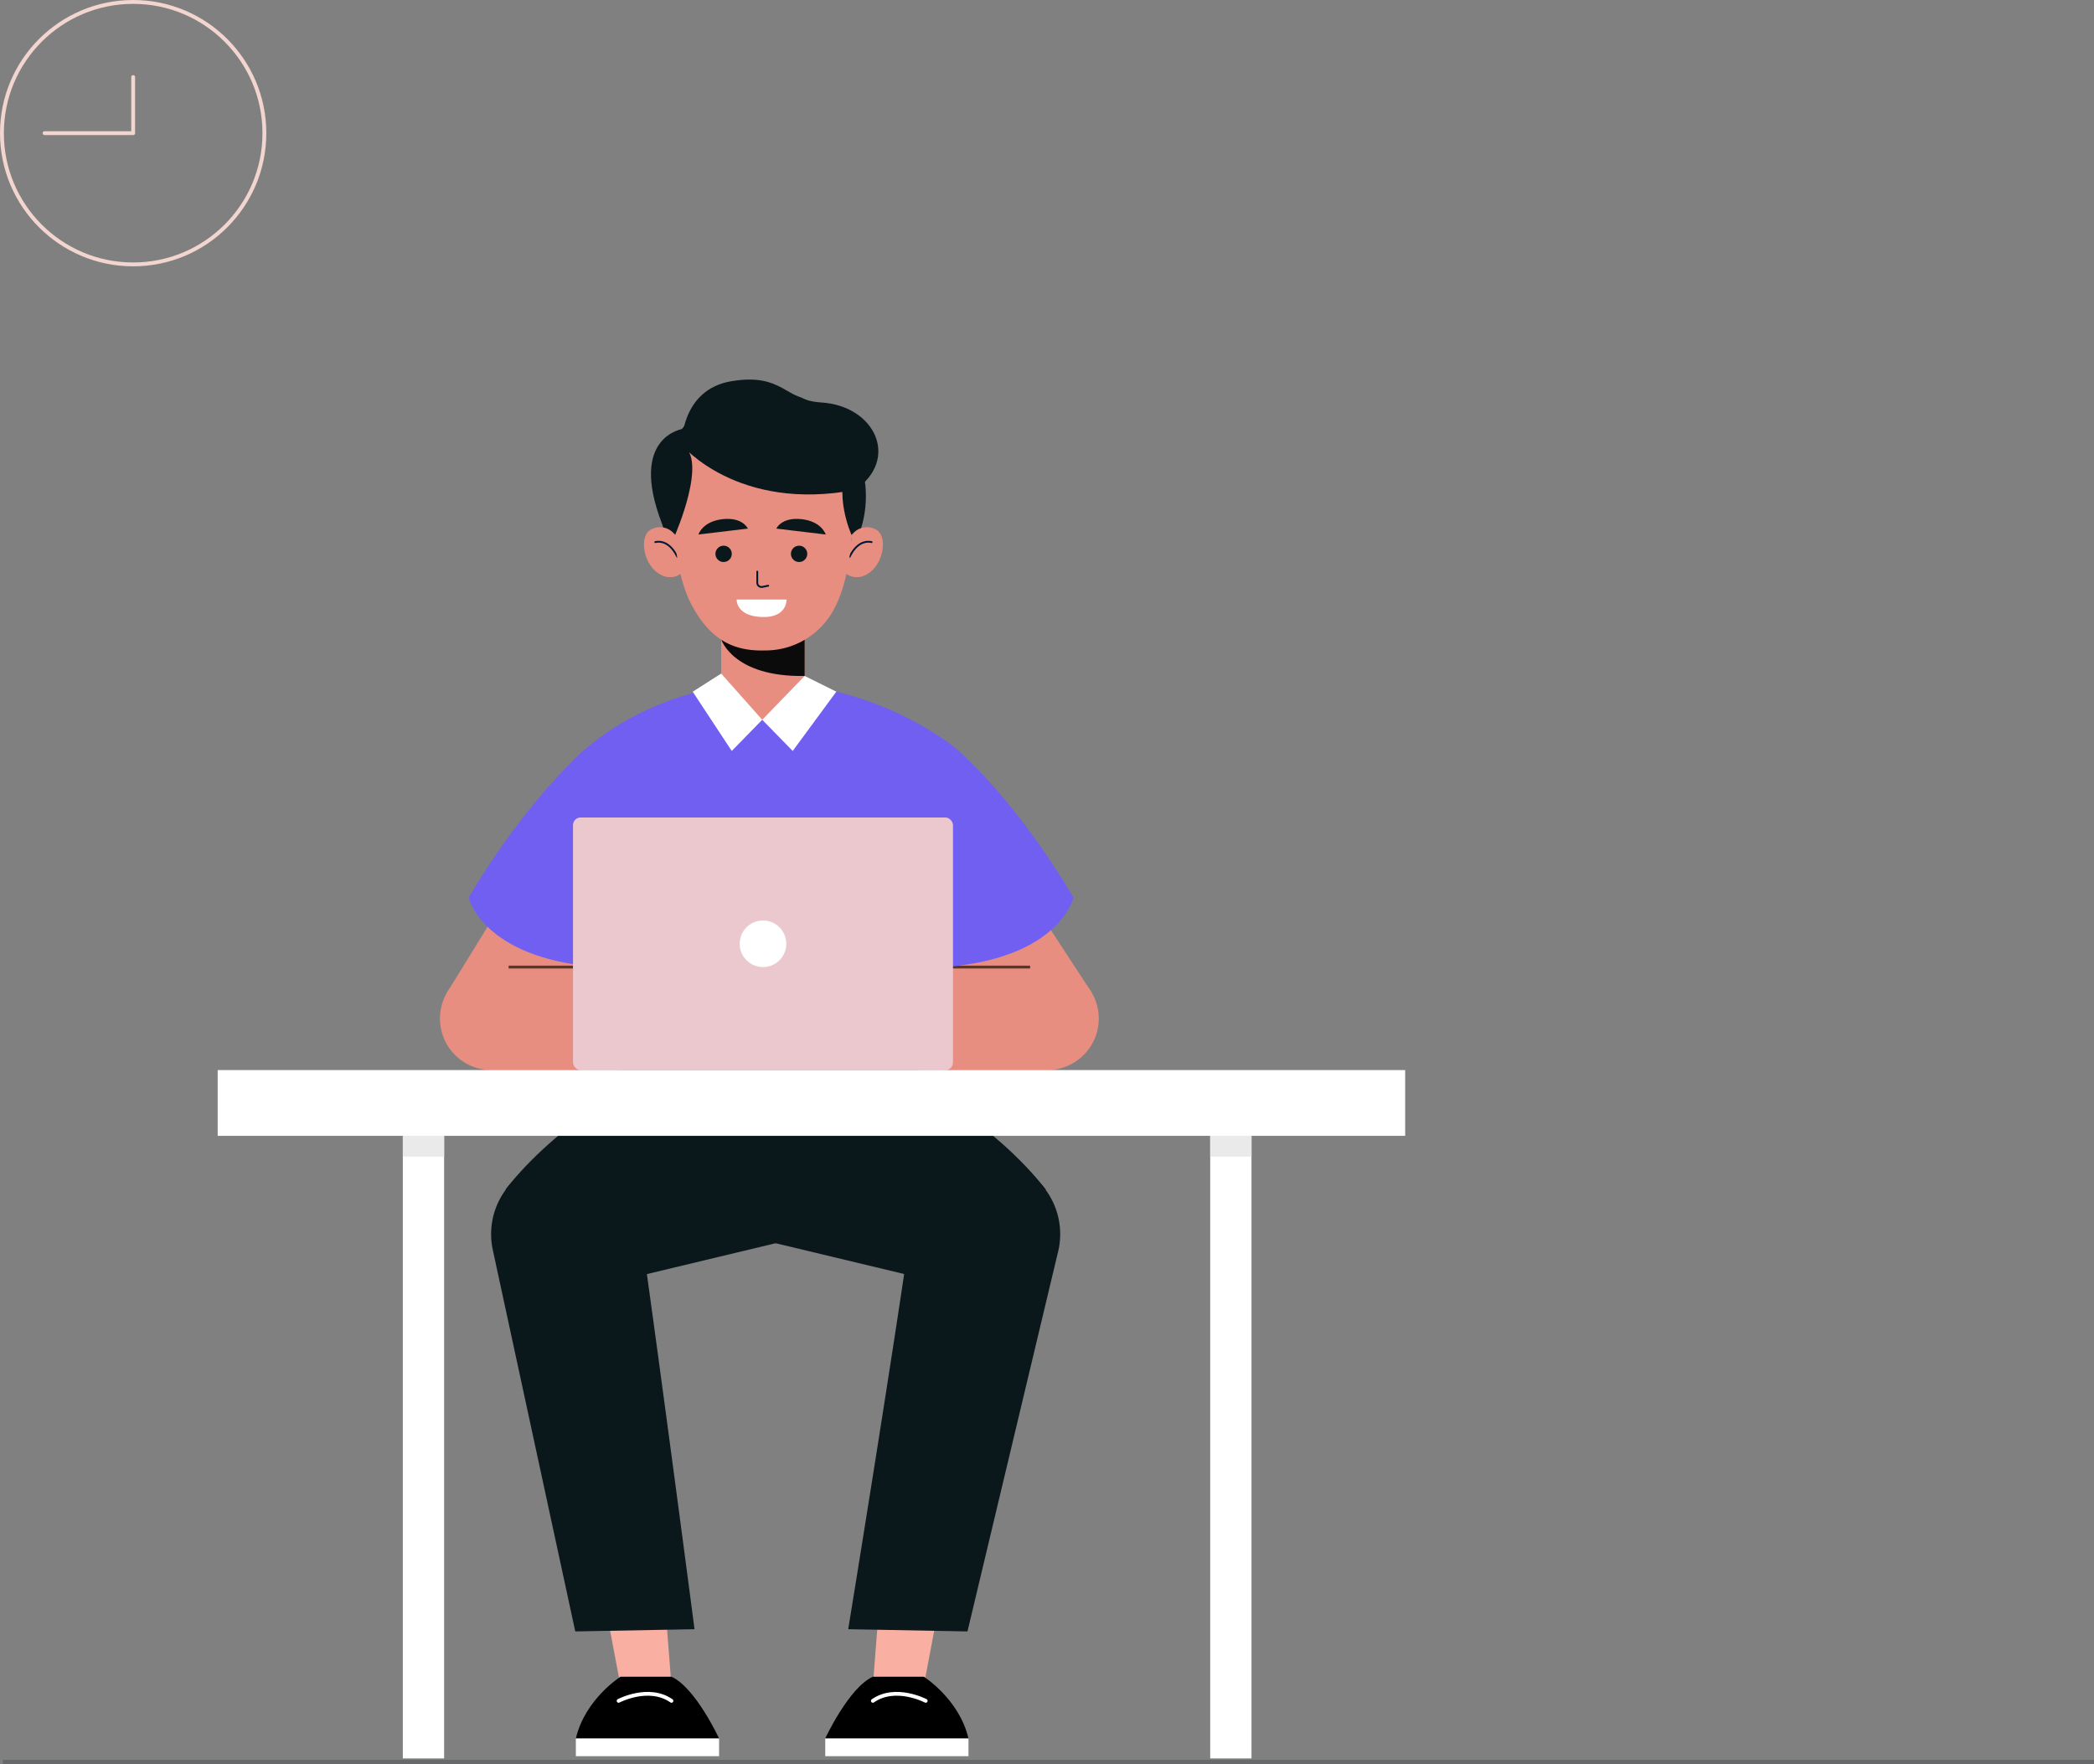 <svg xmlns="http://www.w3.org/2000/svg" width="529.702" height="446.305" viewBox="0 0 529.702 446.305">
  <rect x="0" y="0" width="529.702" height="446.305" fill="#808080" stroke="none"/>
  <defs>
    <style>
      .cls-1, .cls-11, .cls-13, .cls-5, .cls-8 {
        fill: none;
      }

      .cls-1 {
        stroke: #f1d5ce;
        stroke-width: 0.98px;
      }

      .cls-1, .cls-11, .cls-5 {
        stroke-linecap: round;
        stroke-linejoin: round;
      }

      .cls-2 {
        fill: #0b181b;
      }

      .cls-3 {
        fill: #f9b0a3;
      }

      .cls-4 {
        fill: #fff;
      }

      .cls-5 {
        stroke: #fff;
        stroke-width: 0.958px;
      }

      .cls-6 {
        fill: #715ff2;
      }

      .cls-7 {
        fill: #e88e80;
      }

      .cls-8 {
        stroke: #55382c;
        stroke-width: 0.718px;
      }

      .cls-13, .cls-8 {
        stroke-miterlimit: 10;
      }

      .cls-9 {
        fill: #eac8ce;
      }

      .cls-10 {
        fill: #0b0b0b;
      }

      .cls-11 {
        stroke: #021833;
        stroke-width: 0.461px;
      }

      .cls-12 {
        fill: #eaeaea;
      }

      .cls-13 {
        stroke: #343a43;
        stroke-width: 1.147px;
        opacity: 0.33;
      }
    </style>
  </defs>
  <g id="Group_26263" data-name="Group 26263" transform="translate(-79.372 58.49)">
    <g id="Group_26236" data-name="Group 26236" transform="translate(3 -58)">
      <g id="Group_26232" data-name="Group 26232" transform="translate(76.861)">
        <ellipse id="Ellipse_2057" data-name="Ellipse 2057" class="cls-1" cx="33.196" cy="33.196" rx="33.196" ry="33.196"/>
        <path id="Path_39739" data-name="Path 39739" class="cls-1" d="M317.25,271.733v14.192H294.837" transform="translate(-284.054 -252.729)"/>
      </g>
    </g>
    <g id="Group_26341" data-name="Group 26341" transform="translate(92.104)">
      <g id="Group_26340" data-name="Group 26340" transform="translate(-12 37.528)">
        <g id="Group_26335" data-name="Group 26335" transform="translate(110.561)">
          <g id="Group_26316" data-name="Group 26316" transform="translate(12.935 175.353)">
            <g id="Group_26311" data-name="Group 26311">
              <path id="Path_39838" data-name="Path 39838" class="cls-2" d="M513.389,365.518c-1.617,1.384-22.972,12.924-35.9,29.54L503.3,418.829l42.714-10.24,2.516-43.071Z" transform="translate(-473.857 -365.518)"/>
              <g id="Group_26310" data-name="Group 26310" transform="translate(0 21.906)">
                <g id="Group_26309" data-name="Group 26309" transform="translate(21.439 109.008)">
                  <path id="Path_39839" data-name="Path 39839" class="cls-3" d="M492.891,447.467l-4.562-24.151H503.9l1.873,24.151Z" transform="translate(-481.589 -423.316)"/>
                  <g id="Group_26308" data-name="Group 26308" transform="translate(0 21.856)">
                    <path id="Path_39840" data-name="Path 39840" d="M509.541,432.966H496.655s-8.976,5.651-11.3,15.624h36.233S515.636,435.736,509.541,432.966Z" transform="translate(-485.353 -432.966)"/>
                    <rect id="Rectangle_5588" data-name="Rectangle 5588" class="cls-4" width="36.234" height="4.477" transform="translate(0 15.624)"/>
                    <path id="Path_39841" data-name="Path 39841" class="cls-5" d="M490.128,436.659s7.631-4.016,13.373,0" transform="translate(-479.312 -430.552)"/>
                  </g>
                </g>
                <path id="Path_39842" data-name="Path 39842" class="cls-2" d="M513.5,391.408c5.087,35.663,13.851,102.63,13.851,102.63l-30.17.559L476.335,398.16a18.9,18.9,0,0,1,15.04-22.655h0A18.884,18.884,0,0,1,513.5,391.408Z" transform="translate(-475.888 -375.19)"/>
              </g>
            </g>
            <g id="Group_26315" data-name="Group 26315" transform="translate(69.294)">
              <path id="Path_39843" data-name="Path 39843" class="cls-2" d="M541.62,365.518c1.617,1.384,22.972,12.924,35.9,29.54l-25.805,23.771L509,408.589l-2.516-43.071Z" transform="translate(-506.481 -365.518)"/>
              <g id="Group_26314" data-name="Group 26314" transform="translate(15.23 21.906)">
                <g id="Group_26313" data-name="Group 26313" transform="translate(0 109.008)">
                  <path id="Path_39844" data-name="Path 39844" class="cls-3" d="M531.409,447.467l4.562-24.151H520.4l-1.873,24.151Z" transform="translate(-506.477 -423.316)"/>
                  <g id="Group_26312" data-name="Group 26312" transform="translate(0 21.856)">
                    <path id="Path_39845" data-name="Path 39845" d="M525.252,432.966h12.886s8.974,5.651,11.3,15.624H513.2S519.157,435.736,525.252,432.966Z" transform="translate(-513.205 -432.966)"/>
                    <rect id="Rectangle_5589" data-name="Rectangle 5589" class="cls-4" width="36.234" height="4.477" transform="translate(36.235 20.101) rotate(180)"/>
                    <path id="Path_39846" data-name="Path 39846" class="cls-5" d="M531.894,436.659s-7.631-4.016-13.37,0" transform="translate(-506.477 -430.552)"/>
                  </g>
                </g>
                <path id="Path_39847" data-name="Path 39847" class="cls-2" d="M531.791,391.408c-5.087,35.663-16.02,102.63-16.02,102.63l30.17.559,23.012-96.437a18.9,18.9,0,0,0-15.039-22.655h0A18.884,18.884,0,0,0,531.791,391.408Z" transform="translate(-509.959 -375.19)"/>
              </g>
            </g>
          </g>
          <g id="Group_26323" data-name="Group 26323" transform="translate(0 76.594)">
            <g id="Group_26321" data-name="Group 26321">
              <path id="Path_39848" data-name="Path 39848" class="cls-6" d="M532.406,321.916s-27.284,0-47.37,19.753v55.354s96.12,1.463,96.12,0,.025-59.012.025-59.012A83.049,83.049,0,0,0,532.406,321.916Z" transform="translate(-451.38 -321.916)"/>
              <g id="Group_26318" data-name="Group 26318" transform="translate(0 16.095)">
                <g id="Group_26317" data-name="Group 26317" transform="translate(0 32.765)">
                  <path id="Path_39849" data-name="Path 39849" class="cls-7" d="M510.612,353.711h-27.4a13.031,13.031,0,0,0-13.03,13.031h0a13.029,13.029,0,0,0,13.03,13.028h32.238Z" transform="translate(-470.177 -330.555)"/>
                  <path id="Path_39850" data-name="Path 39850" class="cls-7" d="M470.889,373.392l18.411-29.9,25.245,3.408L510.8,379.673Z" transform="translate(-469.277 -343.488)"/>
                  <line id="Line_62" data-name="Line 62" class="cls-8" x1="16.287" transform="translate(17.369 23.157)"/>
                </g>
                <path id="Path_39851" data-name="Path 39851" class="cls-6" d="M503.843,329.022s-14.829,11.971-30.462,38.333c0,0,3.373,15.252,32.492,17.588Z" transform="translate(-466.124 -329.022)"/>
              </g>
              <g id="Group_26320" data-name="Group 26320" transform="translate(121.382 16.095)">
                <g id="Group_26319" data-name="Group 26319" transform="translate(0 27.282)">
                  <path id="Path_39852" data-name="Path 39852" class="cls-7" d="M528.6,353.711h27.407a13.03,13.03,0,0,1,13.028,13.031h0a13.028,13.028,0,0,1-13.028,13.028h-32.24Z" transform="translate(-523.767 -325.072)"/>
                  <path id="Path_39853" data-name="Path 39853" class="cls-7" d="M567.351,376.325l-23.038-35.258-20.545,8.891,3.745,32.778Z" transform="translate(-523.766 -341.067)"/>
                  <line id="Line_63" data-name="Line 63" class="cls-8" x2="21.512" transform="translate(6.389 28.64)"/>
                </g>
                <path id="Path_39854" data-name="Path 39854" class="cls-6" d="M528.617,329.022s14.829,11.971,30.462,38.333c0,0-3.373,15.252-32.491,17.588Z" transform="translate(-520.198 -329.022)"/>
              </g>
            </g>
            <g id="Group_26322" data-name="Group 26322" transform="translate(33.656 34.178)">
              <rect id="Rectangle_5590" data-name="Rectangle 5590" class="cls-9" width="96.119" height="63.897" rx="1.926"/>
              <path id="Path_39855" data-name="Path 39855" class="cls-4" d="M515.434,354.4a5.89,5.89,0,1,1-5.891-5.891A5.889,5.889,0,0,1,515.434,354.4Z" transform="translate(-461.485 -322.452)"/>
            </g>
          </g>
          <g id="Group_26334" data-name="Group 26334" transform="translate(51.61)">
            <path id="Rectangle_5591" data-name="Rectangle 5591" class="cls-7" d="M0,0H21.122a0,0,0,0,1,0,0V17.866a3.256,3.256,0,0,1-3.256,3.256H3.256A3.256,3.256,0,0,1,0,17.866V0A0,0,0,0,1,0,0Z" transform="translate(19.527 64.935)"/>
            <path id="Path_39856" data-name="Path 39856" class="cls-10" d="M501.61,319.361s3.067,9.466,21.062,9.137V315.431h0s-1.2,2.43-9.219,2.088C505.359,317.173,501.61,319.361,501.61,319.361Z" transform="translate(-482.024 -253.526)"/>
            <ellipse id="Ellipse_2058" data-name="Ellipse 2058" class="cls-2" cx="26.221" cy="26.897" rx="26.221" ry="26.897" transform="translate(3.694 2.6)"/>
            <g id="Group_26330" data-name="Group 26330" transform="translate(0 9.624)">
              <g id="Group_26326" data-name="Group 26326" transform="translate(50.918 27.752)">
                <path id="Path_39857" data-name="Path 39857" class="cls-7" d="M517.1,306.537a4.665,4.665,0,0,1,5.782-1.527c3.894,1.477,2.134,10.933-3.708,12.138a4.616,4.616,0,0,1-3.735-.976S516.879,309.187,517.1,306.537Z" transform="translate(-515.443 -304.602)"/>
                <g id="Group_26325" data-name="Group 26325" transform="translate(1.094 3.639)">
                  <g id="Group_26324" data-name="Group 26324">
                    <path id="Path_39858" data-name="Path 39858" class="cls-11" d="M521.5,306.314s-3.262-1.09-5.576,3.715" transform="translate(-515.926 -306.208)"/>
                  </g>
                </g>
              </g>
              <g id="Group_26329" data-name="Group 26329" transform="translate(0 27.752)">
                <path id="Path_39859" data-name="Path 39859" class="cls-7" d="M500.825,306.537a4.663,4.663,0,0,0-5.783-1.527c-3.893,1.477-2.131,10.933,3.71,12.138a4.617,4.617,0,0,0,3.735-.976S501.051,309.187,500.825,306.537Z" transform="translate(-492.963 -304.602)"/>
                <g id="Group_26328" data-name="Group 26328" transform="translate(2.852 3.639)">
                  <g id="Group_26327" data-name="Group 26327">
                    <path id="Path_39860" data-name="Path 39860" class="cls-11" d="M494.222,306.314s3.264-1.09,5.579,3.715" transform="translate(-494.222 -306.208)"/>
                  </g>
                </g>
              </g>
              <path id="Path_39861" data-name="Path 39861" class="cls-7" d="M541.818,313.887c0,6.059-.625,18.738-4.555,26.265a19.635,19.635,0,0,1-17.785,11.094c-8,.227-13.957-2.7-18.732-11.866S496.2,314,496.2,314s0-21.649,22.562-21.649C542.523,292.349,541.818,313.887,541.818,313.887Z" transform="translate(-488.871 -292.349)"/>
            </g>
            <path id="Path_39862" data-name="Path 39862" class="cls-2" d="M497.062,318.193s8.571-19.6,1.663-22.806C498.724,295.387,493.782,312.257,497.062,318.193Z" transform="translate(-489.199 -278.882)"/>
            <path id="Path_39863" data-name="Path 39863" class="cls-2" d="M517.442,315.605s-4.818-10.566-.568-18.172C516.873,297.433,520.722,309.669,517.442,315.605Z" transform="translate(-464.932 -276.293)"/>
            <g id="Group_26332" data-name="Group 26332" transform="translate(13.772 35.241)">
              <g id="Group_26331" data-name="Group 26331" transform="translate(4.31 6.782)">
                <path id="Path_39864" data-name="Path 39864" class="cls-2" d="M505.07,308.716a2.062,2.062,0,1,1-2.063-2.063A2.062,2.062,0,0,1,505.07,308.716Z" transform="translate(-500.946 -306.653)"/>
                <path id="Path_39865" data-name="Path 39865" class="cls-2" d="M513.5,308.716a2.062,2.062,0,1,1-2.063-2.063A2.062,2.062,0,0,1,513.5,308.716Z" transform="translate(-490.281 -306.653)"/>
              </g>
              <path id="Path_39866" data-name="Path 39866" class="cls-11" d="M505.615,309.547l0,2.784a1.086,1.086,0,0,0,1.289,1.087l1.481-.31" transform="translate(-490.729 -296.21)"/>
              <path id="Path_39867" data-name="Path 39867" class="cls-2" d="M511.544,306.112l-12.5,1.5s1-3.316,6.111-3.885S511.544,306.112,511.544,306.112Z" transform="translate(-499.043 -303.659)"/>
              <path id="Path_39868" data-name="Path 39868" class="cls-2" d="M507.744,306.112l12.5,1.5s-1-3.316-6.109-3.885S507.744,306.112,507.744,306.112Z" transform="translate(-488.036 -303.659)"/>
              <path id="Path_39869" data-name="Path 39869" class="cls-4" d="M503.315,312.665h12.618s.215,4.7-6.326,4.421S503.315,312.665,503.315,312.665Z" transform="translate(-493.641 -292.266)"/>
            </g>
            <path id="Path_39870" data-name="Path 39870" class="cls-2" d="M497.168,300.914s14.093,17.076,43.916,11.4c0,0,2.625-15.431-12.793-20.147S500.846,298.6,497.168,300.914Z" transform="translate(-487.643 -284.409)"/>
            <path id="Path_39871" data-name="Path 39871" class="cls-2" d="M497.168,304.605s-.29-14.011,12.682-16.111,13.386,4.843,22.569,5.393c13.708.822,19.961,14.3,8.666,22.12l-19.067-11.4Z" transform="translate(-487.644 -288.1)"/>
            <path id="Path_39872" data-name="Path 39872" class="cls-2" d="M501.99,293.591s-14.131,1.737-5.4,24.154Z" transform="translate(-491.976 -281.154)"/>
            <g id="Group_26333" data-name="Group 26333" transform="translate(12.33 74.362)">
              <path id="Path_39873" data-name="Path 39873" class="cls-4" d="M505.6,320.931l10.388,11.695-7.709,7.888-9.877-14.986Z" transform="translate(-498.406 -320.931)"/>
              <path id="Path_39874" data-name="Path 39874" class="cls-4" d="M516.9,321.2,506.17,332.285l7.709,7.888,11.029-15Z" transform="translate(-488.585 -320.59)"/>
            </g>
          </g>
        </g>
        <g id="Group_26339" data-name="Group 26339" transform="translate(0 174.668)">
          <g id="Group_26338" data-name="Group 26338" transform="translate(54.333)">
            <rect id="Rectangle_5592" data-name="Rectangle 5592" class="cls-4" width="300.39" height="16.637"/>
            <g id="Group_26336" data-name="Group 26336" transform="translate(46.836 16.637)">
              <rect id="Rectangle_5593" data-name="Rectangle 5593" class="cls-4" width="10.443" height="157.481"/>
              <rect id="Rectangle_5594" data-name="Rectangle 5594" class="cls-12" width="10.443" height="5.251"/>
            </g>
            <g id="Group_26337" data-name="Group 26337" transform="translate(251.072 16.637)">
              <rect id="Rectangle_5595" data-name="Rectangle 5595" class="cls-4" width="10.443" height="157.481"/>
              <rect id="Rectangle_5596" data-name="Rectangle 5596" class="cls-12" width="10.443" height="5.251"/>
            </g>
          </g>
          <line id="Line_64" data-name="Line 64" class="cls-13" x1="528.97" transform="translate(0 175.045)"/>
        </g>
      </g>
    </g>
  </g>
</svg>
